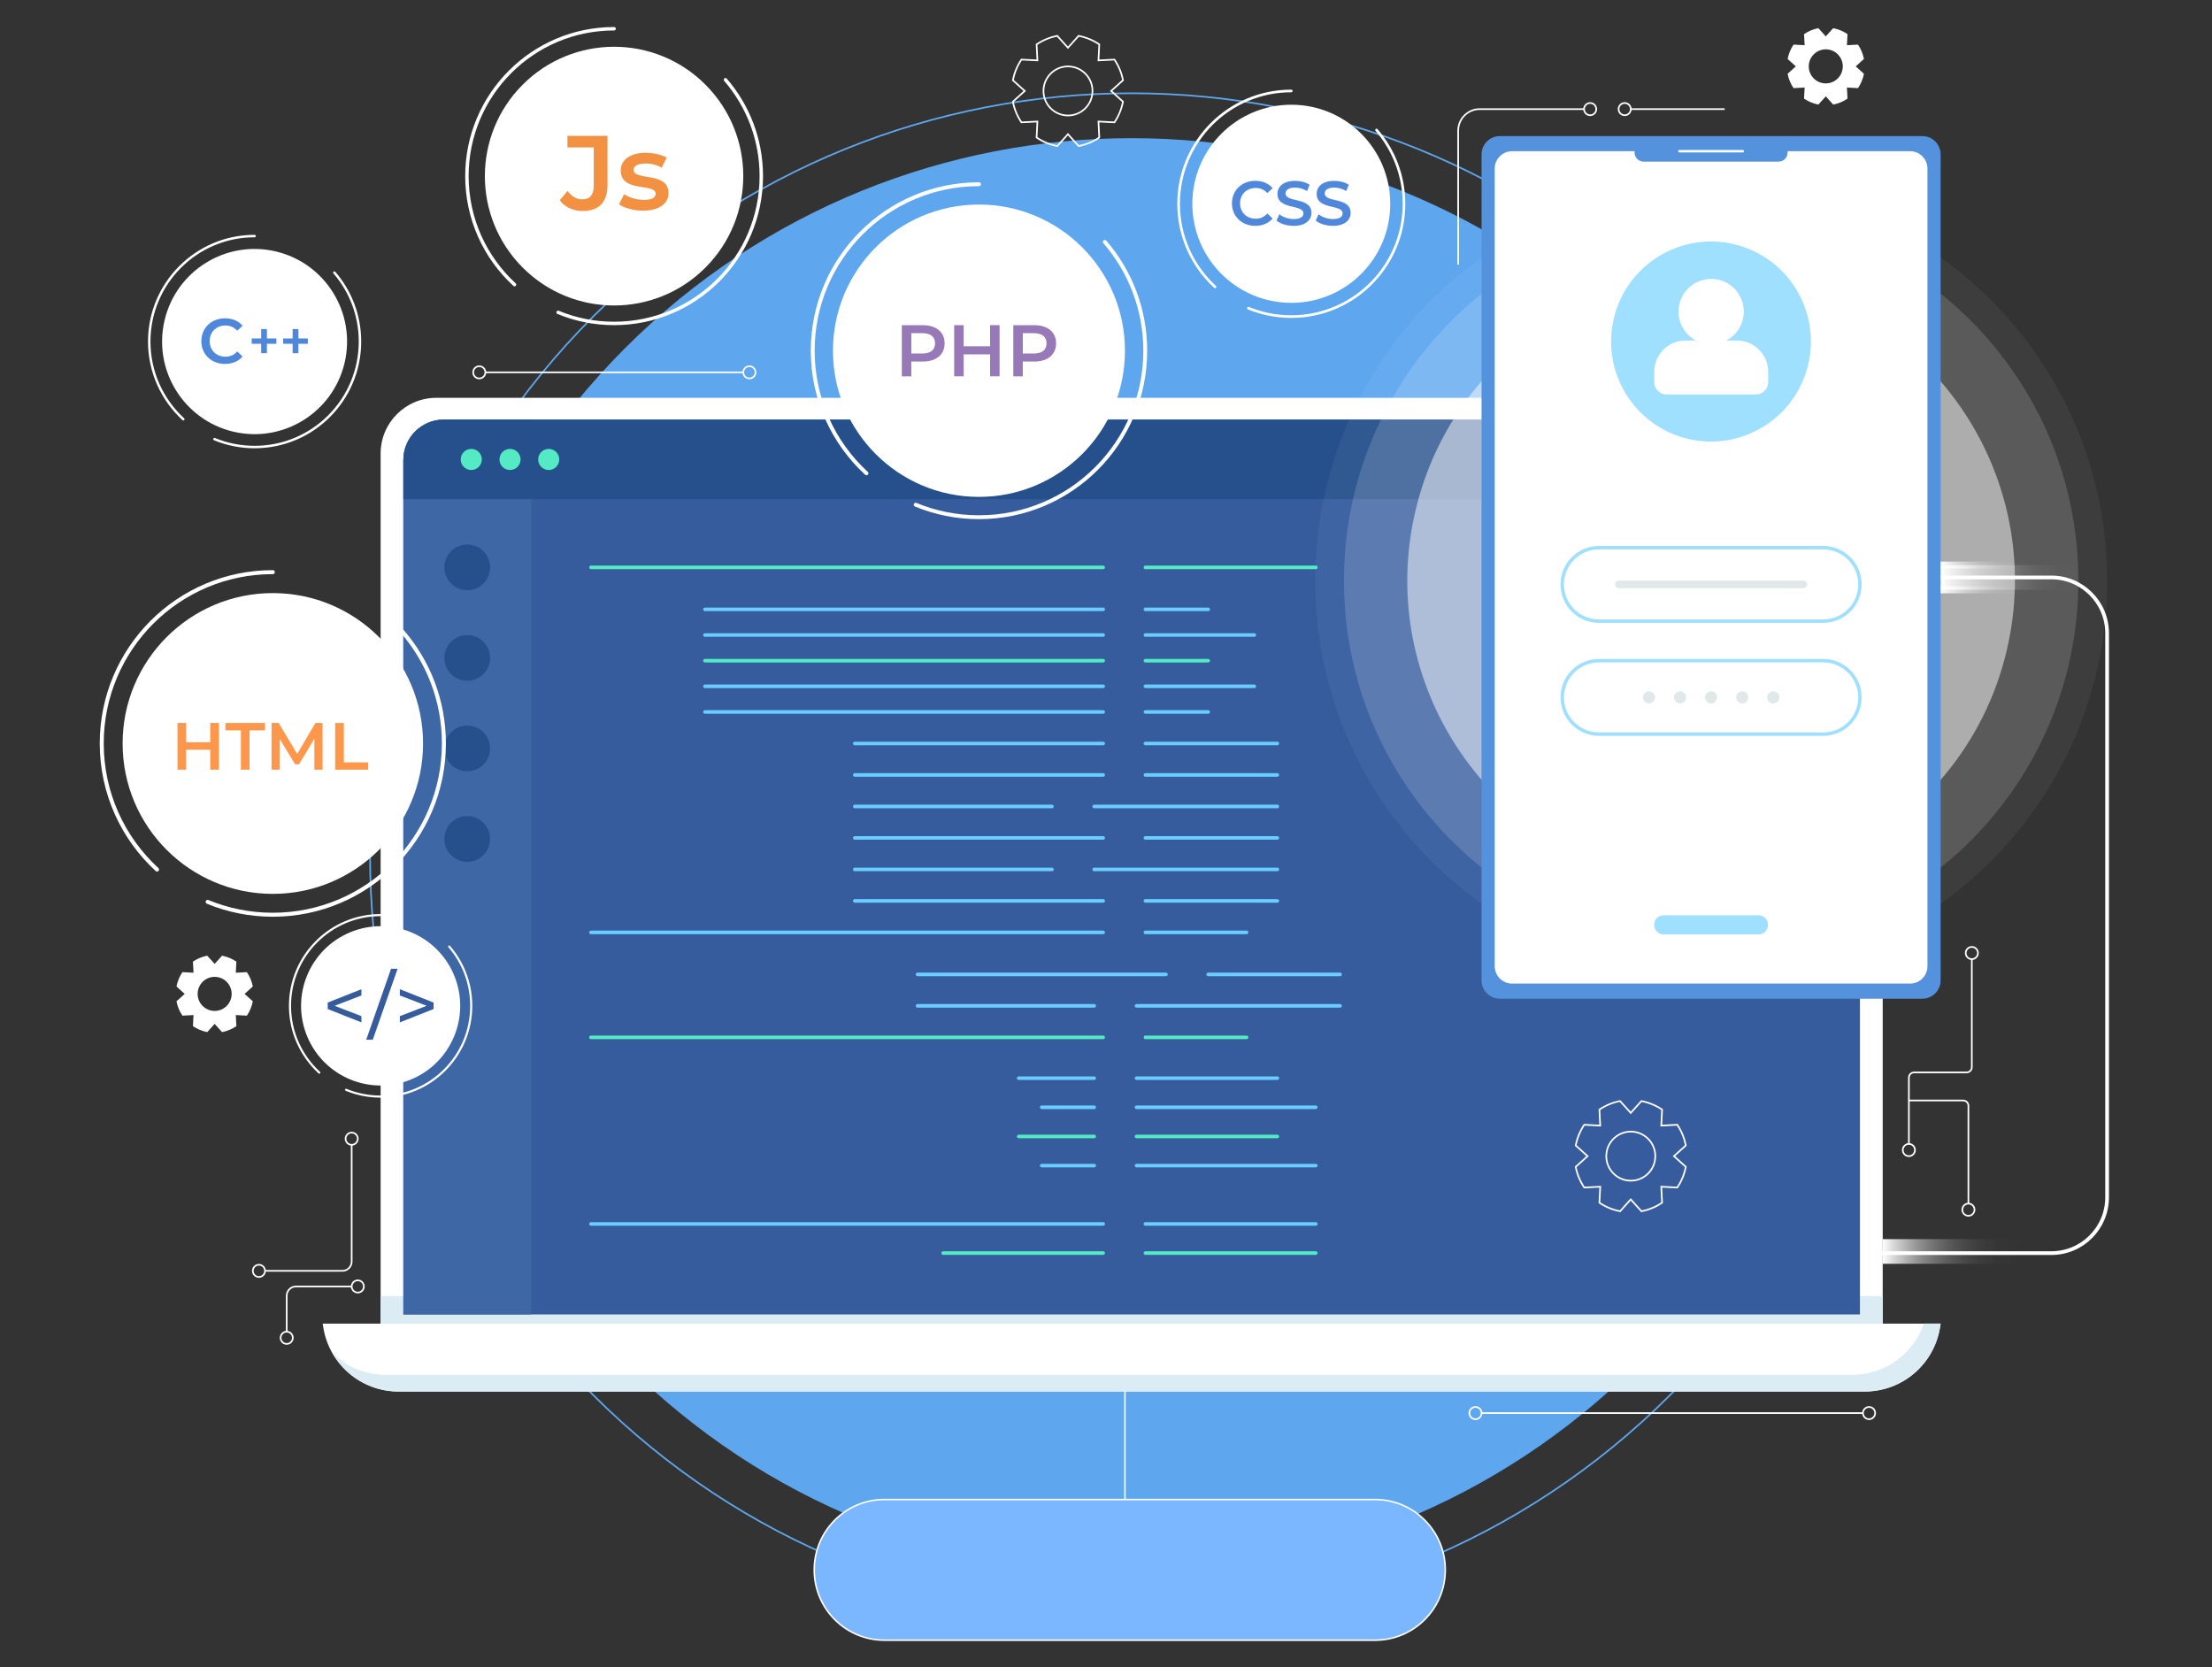 <svg width="670" height="505" viewBox="0 0 670 505" fill="none" xmlns="http://www.w3.org/2000/svg">
<rect x="0" y="0" width="670" height="505" fill="#333333" stroke="none"/>
<g clip-path="url(#clip0_3_2)">
<path d="M496.286 412.896C581.069 328.014 581.069 190.393 496.286 105.512C411.502 20.63 274.041 20.63 189.258 105.512C104.474 190.393 104.474 328.014 189.258 412.896C274.041 497.777 411.502 497.777 496.286 412.896Z" fill="#5EA7EF"/>
<path d="M505.892 422.513C595.981 332.32 595.981 186.088 505.892 95.894C415.803 5.701 269.74 5.701 179.652 95.894C89.563 186.088 89.563 332.32 179.652 422.513C269.74 512.706 415.803 512.706 505.892 422.513Z" stroke="#5EA7EF" stroke-width="0.5" stroke-miterlimit="10"/>
<path d="M416.486 496.797H267.908C256.158 496.797 246.626 487.267 246.626 475.49C246.626 463.727 256.145 454.184 267.908 454.184H416.486C428.235 454.184 437.768 463.714 437.768 475.49C437.768 487.253 428.249 496.797 416.486 496.797Z" fill="#7BB7FF" stroke="white" stroke-width="0.46" stroke-miterlimit="10"/>
<path d="M340.742 454.197V416.431" stroke="white" stroke-width="0.46" stroke-miterlimit="10"/>
<path d="M132.139 120.496H553.41C562.712 120.496 570.259 128.051 570.259 137.364V404.736H115.29V137.364C115.29 128.051 122.838 120.496 132.139 120.496Z" fill="white"/>
<path d="M570.259 392.551H115.29V404.736H570.259V392.551Z" fill="#DCECF4"/>
<path d="M134.41 127.098H551.126C557.884 127.098 563.365 132.585 563.365 139.351V398.12H122.171V139.351C122.171 132.585 127.652 127.098 134.41 127.098Z" fill="#365C9E"/>
<path d="M134.41 127.098H160.873V398.12H122.171V139.351C122.171 132.585 127.652 127.098 134.41 127.098Z" fill="#3D68A5"/>
<path d="M134.41 127.098H551.126C557.884 127.098 563.365 132.585 563.365 139.351V151.21H122.171V139.351C122.171 132.585 127.652 127.098 134.41 127.098Z" fill="#26508C"/>
<path d="M564.833 421.482H120.703C109.416 421.482 99.788 413.313 97.939 402.163L97.735 400.91H587.801L587.597 402.163C585.748 413.313 576.12 421.482 564.833 421.482Z" fill="white"/>
<path d="M582.743 400.897C579.574 410.059 570.912 416.431 560.958 416.431H116.827C110.572 416.431 104.833 413.912 100.645 409.774C104.643 416.826 112.204 421.468 120.703 421.468H564.833C576.12 421.468 585.748 413.3 587.597 402.15L587.801 400.897H582.743Z" fill="#DCECF4"/>
<path d="M179 171.849H334.146" stroke="#54EAC3" stroke-width="1.08" stroke-miterlimit="10" stroke-linecap="round"/>
<path d="M346.943 171.849H398.536" stroke="#54EAC3" stroke-width="1.08" stroke-miterlimit="10" stroke-linecap="round"/>
<path d="M179 282.411H334.146" stroke="#69CDFF" stroke-width="1.08" stroke-miterlimit="10" stroke-linecap="round"/>
<path d="M346.943 282.411H377.58" stroke="#69CDFF" stroke-width="1.08" stroke-miterlimit="10" stroke-linecap="round"/>
<path d="M179 314.201H334.146" stroke="#54EAC3" stroke-width="1.08" stroke-miterlimit="10" stroke-linecap="round"/>
<path d="M346.943 314.201H377.58" stroke="#54EAC3" stroke-width="1.08" stroke-miterlimit="10" stroke-linecap="round"/>
<path d="M179 370.714H334.146" stroke="#69CDFF" stroke-width="1.08" stroke-miterlimit="10" stroke-linecap="round"/>
<path d="M346.943 370.714H398.536" stroke="#69CDFF" stroke-width="1.08" stroke-miterlimit="10" stroke-linecap="round"/>
<path d="M285.667 379.536H334.146" stroke="#54EAC3" stroke-width="1.08" stroke-miterlimit="10" stroke-linecap="round"/>
<path d="M346.943 379.536H398.536" stroke="#54EAC3" stroke-width="1.08" stroke-miterlimit="10" stroke-linecap="round"/>
<path d="M213.527 184.565H334.146" stroke="#69CDFF" stroke-width="1.08" stroke-miterlimit="10" stroke-linecap="round"/>
<path d="M346.943 184.565H365.954" stroke="#69CDFF" stroke-width="1.08" stroke-miterlimit="10" stroke-linecap="round"/>
<path d="M213.527 192.339H334.146" stroke="#69CDFF" stroke-width="1.08" stroke-miterlimit="10" stroke-linecap="round"/>
<path d="M346.943 192.339H379.919" stroke="#69CDFF" stroke-width="1.08" stroke-miterlimit="10" stroke-linecap="round"/>
<path d="M213.527 200.112H334.146" stroke="#54EAC3" stroke-width="1.08" stroke-miterlimit="10" stroke-linecap="round"/>
<path d="M346.943 200.112H365.954" stroke="#54EAC3" stroke-width="1.08" stroke-miterlimit="10" stroke-linecap="round"/>
<path d="M213.527 207.873H334.146" stroke="#69CDFF" stroke-width="1.08" stroke-miterlimit="10" stroke-linecap="round"/>
<path d="M346.943 207.873H379.919" stroke="#69CDFF" stroke-width="1.08" stroke-miterlimit="10" stroke-linecap="round"/>
<path d="M213.527 215.646H334.146" stroke="#69CDFF" stroke-width="1.08" stroke-miterlimit="10" stroke-linecap="round"/>
<path d="M346.943 215.646H365.954" stroke="#69CDFF" stroke-width="1.08" stroke-miterlimit="10" stroke-linecap="round"/>
<path d="M258.905 225.19H334.146" stroke="#69CDFF" stroke-width="1.08" stroke-miterlimit="10" stroke-linecap="round"/>
<path d="M346.943 225.19H386.895" stroke="#69CDFF" stroke-width="1.08" stroke-miterlimit="10" stroke-linecap="round"/>
<path d="M258.905 234.72H334.146" stroke="#69CDFF" stroke-width="1.08" stroke-miterlimit="10" stroke-linecap="round"/>
<path d="M346.943 234.72H386.895" stroke="#69CDFF" stroke-width="1.08" stroke-miterlimit="10" stroke-linecap="round"/>
<path d="M258.905 244.264H318.63" stroke="#69CDFF" stroke-width="1.08" stroke-miterlimit="10" stroke-linecap="round"/>
<path d="M331.427 244.264H386.895" stroke="#69CDFF" stroke-width="1.08" stroke-miterlimit="10" stroke-linecap="round"/>
<path d="M258.905 253.794H334.146" stroke="#69CDFF" stroke-width="1.08" stroke-miterlimit="10" stroke-linecap="round"/>
<path d="M346.943 253.794H386.895" stroke="#69CDFF" stroke-width="1.08" stroke-miterlimit="10" stroke-linecap="round"/>
<path d="M258.905 263.337H318.63" stroke="#69CDFF" stroke-width="1.08" stroke-miterlimit="10" stroke-linecap="round"/>
<path d="M331.427 263.337H386.895" stroke="#69CDFF" stroke-width="1.08" stroke-miterlimit="10" stroke-linecap="round"/>
<path d="M258.905 272.868H334.146" stroke="#69CDFF" stroke-width="1.08" stroke-miterlimit="10" stroke-linecap="round"/>
<path d="M346.943 272.868H386.895" stroke="#69CDFF" stroke-width="1.08" stroke-miterlimit="10" stroke-linecap="round"/>
<path d="M277.903 295.127H353.157" stroke="#69CDFF" stroke-width="1.08" stroke-miterlimit="10" stroke-linecap="round"/>
<path d="M365.954 295.127H405.906" stroke="#69CDFF" stroke-width="1.08" stroke-miterlimit="10" stroke-linecap="round"/>
<path d="M277.903 304.657H331.427" stroke="#69CDFF" stroke-width="1.08" stroke-miterlimit="10" stroke-linecap="round"/>
<path d="M344.237 304.657H405.906" stroke="#69CDFF" stroke-width="1.08" stroke-miterlimit="10" stroke-linecap="round"/>
<path d="M308.554 326.563H331.427" stroke="#69CDFF" stroke-width="1.08" stroke-miterlimit="10" stroke-linecap="round"/>
<path d="M344.237 326.563H386.895" stroke="#69CDFF" stroke-width="1.08" stroke-miterlimit="10" stroke-linecap="round"/>
<path d="M315.53 335.385H331.427" stroke="#69CDFF" stroke-width="1.08" stroke-miterlimit="10" stroke-linecap="round"/>
<path d="M344.237 335.385H398.536" stroke="#69CDFF" stroke-width="1.08" stroke-miterlimit="10" stroke-linecap="round"/>
<path d="M308.554 344.22H331.427" stroke="#54EAC3" stroke-width="1.08" stroke-miterlimit="10" stroke-linecap="round"/>
<path d="M344.237 344.22H386.895" stroke="#54EAC3" stroke-width="1.08" stroke-miterlimit="10" stroke-linecap="round"/>
<path d="M315.53 353.043H331.427" stroke="#69CDFF" stroke-width="1.08" stroke-miterlimit="10" stroke-linecap="round"/>
<path d="M344.237 353.042H398.536" stroke="#69CDFF" stroke-width="1.08" stroke-miterlimit="10" stroke-linecap="round"/>
<path d="M148.444 171.849C148.444 175.675 145.343 178.779 141.522 178.779C137.701 178.779 134.6 175.675 134.6 171.849C134.6 168.023 137.701 164.919 141.522 164.919C145.343 164.919 148.444 168.023 148.444 171.849Z" fill="#26508C"/>
<path d="M145.942 139.161C145.942 140.931 144.514 142.36 142.746 142.36C140.978 142.36 139.55 140.931 139.55 139.161C139.55 137.391 140.978 135.961 142.746 135.961C144.514 135.961 145.942 137.391 145.942 139.161Z" fill="#54EAC3"/>
<path d="M157.677 139.161C157.677 140.931 156.249 142.36 154.482 142.36C152.714 142.36 151.286 140.931 151.286 139.161C151.286 137.391 152.714 135.961 154.482 135.961C156.249 135.961 157.677 137.391 157.677 139.161Z" fill="#54EAC3"/>
<path d="M169.399 139.161C169.399 140.931 167.971 142.36 166.204 142.36C164.436 142.36 163.008 140.931 163.008 139.161C163.008 137.391 164.436 135.961 166.204 135.961C167.971 135.961 169.399 137.391 169.399 139.161Z" fill="#54EAC3"/>
<path d="M148.444 199.268C148.444 203.094 145.343 206.198 141.522 206.198C137.701 206.198 134.6 203.094 134.6 199.268C134.6 195.443 137.701 192.339 141.522 192.339C145.343 192.339 148.444 195.443 148.444 199.268Z" fill="#26508C"/>
<path d="M141.522 233.617C145.345 233.617 148.444 230.515 148.444 226.688C148.444 222.86 145.345 219.758 141.522 219.758C137.699 219.758 134.6 222.86 134.6 226.688C134.6 230.515 137.699 233.617 141.522 233.617Z" fill="#26508C"/>
<path d="M148.444 254.107C148.444 257.933 145.343 261.037 141.522 261.037C137.701 261.037 134.6 257.933 134.6 254.107C134.6 250.281 137.701 247.177 141.522 247.177C145.343 247.177 148.444 250.281 148.444 254.107Z" fill="#26508C"/>
<path d="M586.781 174.899H621.349C630.664 174.899 638.225 182.455 638.225 191.794V362.654C638.225 371.98 630.678 379.55 621.349 379.55H569.09" stroke="white" stroke-width="1.13" stroke-miterlimit="10"/>
<path opacity="0.05" d="M518.299 295.944C584.54 295.944 638.238 242.183 638.238 175.865C638.238 109.548 584.54 55.786 518.299 55.786C452.058 55.786 398.359 109.548 398.359 175.865C398.359 242.183 452.058 295.944 518.299 295.944Z" fill="white"/>
<path opacity="0.15" d="M518.299 287.217C579.726 287.217 629.522 237.363 629.522 175.865C629.522 114.367 579.726 64.513 518.299 64.513C456.872 64.513 407.076 114.367 407.076 175.865C407.076 237.363 456.872 287.217 518.299 287.217Z" fill="white"/>
<path opacity="0.5" d="M607.829 197.005C619.502 147.492 588.872 97.88 539.416 86.194C489.961 74.507 440.406 105.172 428.733 154.686C417.061 204.199 447.69 253.811 497.146 265.497C546.602 277.183 596.156 246.518 607.829 197.005Z" fill="white"/>
<path d="M582.267 41.219H454.29C451.233 41.219 448.755 43.7 448.755 46.76V296.951C448.755 300.012 451.233 302.492 454.29 302.492H582.267C585.323 302.492 587.801 300.012 587.801 296.951V46.76C587.801 43.7 585.323 41.219 582.267 41.219Z" fill="#5492DD"/>
<path d="M578.541 45.794H458.016C455.102 45.794 452.74 48.158 452.74 51.076V292.636C452.74 295.553 455.102 297.918 458.016 297.918H578.541C581.455 297.918 583.817 295.553 583.817 292.636V51.076C583.817 48.158 581.455 45.794 578.541 45.794Z" fill="white"/>
<path d="M495.113 44.282H541.457V46.215C541.457 47.727 540.233 48.952 538.724 48.952H497.833C496.323 48.952 495.1 47.727 495.1 46.215V44.282H495.113Z" fill="#5492DD"/>
<path d="M508.685 45.794H527.872" stroke="white" stroke-width="0.73" stroke-miterlimit="10" stroke-linecap="round"/>
<path d="M547.702 110.404C551.54 94.122 541.468 77.807 525.204 73.964C508.941 70.121 492.645 80.205 488.806 96.488C484.968 112.77 495.04 129.085 511.304 132.928C527.567 136.771 543.863 126.687 547.702 110.404Z" fill="#9FDFFF"/>
<path d="M526.077 103.137H522.909C526.036 101.476 528.185 98.182 528.185 94.383C528.185 88.91 523.752 84.486 518.299 84.486C512.846 84.486 508.413 88.924 508.413 94.383C508.413 98.182 510.548 101.476 513.689 103.137H510.52C505.298 103.137 501.056 107.385 501.056 112.613V115.771C501.056 117.813 502.715 119.474 504.755 119.474H531.87C533.91 119.474 535.569 117.813 535.569 115.771V112.613C535.569 107.385 531.326 103.137 526.104 103.137H526.077Z" fill="white"/>
<path d="M532.632 283.024H503.925C502.32 283.024 501.029 281.73 501.029 280.124C501.029 278.517 502.32 277.224 503.925 277.224H532.632C534.236 277.224 535.528 278.517 535.528 280.124C535.528 281.73 534.236 283.024 532.632 283.024Z" fill="#9FDFFF"/>
<path d="M552.254 222.358H484.302C478.169 222.358 473.192 217.375 473.192 211.235C473.192 205.095 478.169 200.112 484.302 200.112H552.254C558.387 200.112 563.365 205.095 563.365 211.235C563.365 217.375 558.387 222.358 552.254 222.358V222.358Z" stroke="#9FDFFF" stroke-width="1.04" stroke-miterlimit="10"/>
<path d="M501.314 211.235C501.314 212.243 500.498 213.073 499.478 213.073C498.458 213.073 497.643 212.256 497.643 211.235C497.643 210.214 498.458 209.397 499.478 209.397C500.498 209.397 501.314 210.214 501.314 211.235Z" fill="#E1E8EA"/>
<path d="M510.724 211.235C510.724 212.243 509.908 213.073 508.889 213.073C507.869 213.073 507.053 212.256 507.053 211.235C507.053 210.214 507.869 209.397 508.889 209.397C509.908 209.397 510.724 210.214 510.724 211.235Z" fill="#E1E8EA"/>
<path d="M520.121 211.235C520.121 212.243 519.305 213.073 518.285 213.073C517.265 213.073 516.449 212.256 516.449 211.235C516.449 210.214 517.265 209.397 518.285 209.397C519.305 209.397 520.121 210.214 520.121 211.235Z" fill="#E1E8EA"/>
<path d="M529.531 211.235C529.531 212.243 528.715 213.073 527.695 213.073C526.676 213.073 525.86 212.256 525.86 211.235C525.86 210.214 526.676 209.397 527.695 209.397C528.715 209.397 529.531 210.214 529.531 211.235Z" fill="#E1E8EA"/>
<path d="M538.941 211.235C538.941 212.243 538.126 213.073 537.106 213.073C536.086 213.073 535.27 212.256 535.27 211.235C535.27 210.214 536.086 209.397 537.106 209.397C538.126 209.397 538.941 210.214 538.941 211.235Z" fill="#E1E8EA"/>
<path d="M552.254 188.132H484.302C478.169 188.132 473.192 183.149 473.192 177.009C473.192 170.869 478.169 165.886 484.302 165.886H552.254C558.387 165.886 563.365 170.869 563.365 177.009C563.365 183.149 558.387 188.132 552.254 188.132V188.132Z" stroke="#9FDFFF" stroke-width="1.04" stroke-miterlimit="10"/>
<path d="M546.217 178.166H490.367C489.728 178.166 489.211 177.649 489.211 177.009C489.211 176.369 489.728 175.852 490.367 175.852H546.217C546.856 175.852 547.373 176.369 547.373 177.009C547.373 177.649 546.856 178.166 546.217 178.166Z" fill="#E1E8EA"/>
<path d="M613.027 375.316H570.259V382.79H613.027V375.316Z" fill="url(#paint0_linear_3_2)"/>
<path d="M597.266 374.254H570.259V376.391H597.266V374.254Z" fill="url(#paint1_linear_3_2)"/>
<path d="M597.266 381.728H570.259V383.865H597.266V381.728Z" fill="url(#paint2_linear_3_2)"/>
<path d="M630.569 171.168H587.801V178.642H630.569V171.168Z" fill="url(#paint3_linear_3_2)"/>
<path d="M614.808 170.093H587.801V172.23H614.808V170.093Z" fill="url(#paint4_linear_3_2)"/>
<path d="M614.808 177.567H587.801V179.704H614.808V177.567Z" fill="url(#paint5_linear_3_2)"/>
<path d="M106.519 346.753V382.109C106.519 383.675 105.255 384.927 103.704 384.927H80.274" stroke="white" stroke-width="0.5" stroke-miterlimit="10"/>
<path d="M106.519 346.753C107.541 346.753 108.369 345.924 108.369 344.901C108.369 343.879 107.541 343.05 106.519 343.05C105.498 343.05 104.67 343.879 104.67 344.901C104.67 345.924 105.498 346.753 106.519 346.753Z" stroke="white" stroke-width="0.5" stroke-miterlimit="10"/>
<path d="M78.425 386.779C79.446 386.779 80.274 385.95 80.274 384.927C80.274 383.905 79.446 383.076 78.425 383.076C77.403 383.076 76.575 383.905 76.575 384.927C76.575 385.95 77.403 386.779 78.425 386.779Z" stroke="white" stroke-width="0.5" stroke-miterlimit="10"/>
<path d="M86.842 407.051C87.864 407.051 88.692 406.222 88.692 405.199C88.692 404.177 87.864 403.348 86.842 403.348C85.821 403.348 84.993 404.177 84.993 405.199C84.993 406.222 85.821 407.051 86.842 407.051Z" stroke="white" stroke-width="0.5" stroke-miterlimit="10"/>
<path d="M108.369 391.503C109.39 391.503 110.218 390.674 110.218 389.652C110.218 388.629 109.39 387.8 108.369 387.8C107.347 387.8 106.519 388.629 106.519 389.652C106.519 390.674 107.347 391.503 108.369 391.503Z" stroke="white" stroke-width="0.5" stroke-miterlimit="10"/>
<path d="M106.519 389.652H89.657C88.093 389.652 86.842 390.918 86.842 392.47V403.579" stroke="white" stroke-width="0.5" stroke-miterlimit="10"/>
<path d="M145.167 114.628C146.188 114.628 147.016 113.799 147.016 112.776C147.016 111.754 146.188 110.925 145.167 110.925C144.145 110.925 143.317 111.754 143.317 112.776C143.317 113.799 144.145 114.628 145.167 114.628Z" stroke="white" stroke-width="0.5" stroke-miterlimit="10"/>
<path d="M228.839 112.776C228.839 113.797 228.009 114.628 226.989 114.628C225.97 114.628 225.14 113.797 225.14 112.776C225.14 111.755 225.97 110.925 226.989 110.925C228.009 110.925 228.839 111.755 228.839 112.776Z" stroke="white" stroke-width="0.5" stroke-miterlimit="10"/>
<path d="M225.154 112.776H146.866" stroke="white" stroke-width="0.5" stroke-miterlimit="10"/>
<path d="M481.651 34.902C482.672 34.902 483.5 34.073 483.5 33.05C483.5 32.028 482.672 31.199 481.651 31.199C480.629 31.199 479.801 32.028 479.801 33.05C479.801 34.073 480.629 34.902 481.651 34.902Z" stroke="white" stroke-width="0.5" stroke-miterlimit="10"/>
<path d="M493.957 33.05C493.957 34.072 493.128 34.902 492.108 34.902C491.088 34.902 490.258 34.072 490.258 33.05C490.258 32.029 491.088 31.199 492.108 31.199C493.128 31.199 493.957 32.029 493.957 33.05Z" stroke="white" stroke-width="0.5" stroke-miterlimit="10"/>
<path d="M441.671 80.17V39.585C441.671 35.977 444.594 33.05 448.198 33.05H479.801" stroke="white" stroke-width="0.5" stroke-miterlimit="10"/>
<path d="M493.957 33.05H522.378" stroke="white" stroke-width="0.5" stroke-miterlimit="10"/>
<path d="M446.906 429.855C447.927 429.855 448.755 429.026 448.755 428.003C448.755 426.981 447.927 426.152 446.906 426.152C445.885 426.152 445.057 426.981 445.057 428.003C445.057 429.026 445.885 429.855 446.906 429.855Z" stroke="white" stroke-width="0.5" stroke-miterlimit="10"/>
<path d="M566.125 429.855C567.146 429.855 567.974 429.026 567.974 428.003C567.974 426.981 567.146 426.152 566.125 426.152C565.104 426.152 564.276 426.981 564.276 428.003C564.276 429.026 565.104 429.855 566.125 429.855Z" stroke="white" stroke-width="0.5" stroke-miterlimit="10"/>
<path d="M448.755 428.003H564.276" stroke="white" stroke-width="0.5" stroke-miterlimit="10"/>
<path d="M598.068 366.398C598.068 367.419 597.239 368.25 596.219 368.25C595.199 368.25 594.369 367.419 594.369 366.398C594.369 365.377 595.199 364.547 596.219 364.547C597.239 364.547 598.068 365.377 598.068 366.398Z" stroke="white" stroke-width="0.5" stroke-miterlimit="10"/>
<path d="M597.252 290.512C598.274 290.512 599.102 289.683 599.102 288.66C599.102 287.638 598.274 286.809 597.252 286.809C596.231 286.809 595.403 287.638 595.403 288.66C595.403 289.683 596.231 290.512 597.252 290.512Z" stroke="white" stroke-width="0.5" stroke-miterlimit="10"/>
<path d="M578.187 350.183C579.208 350.183 580.036 349.355 580.036 348.332C580.036 347.309 579.208 346.48 578.187 346.48C577.166 346.48 576.338 347.309 576.338 348.332C576.338 349.355 577.166 350.183 578.187 350.183Z" stroke="white" stroke-width="0.5" stroke-miterlimit="10"/>
<path d="M578.187 346.494V326.413C578.187 325.528 578.894 324.82 579.778 324.82H595.661C596.545 324.82 597.252 324.112 597.252 323.227V290.512" stroke="white" stroke-width="0.5" stroke-miterlimit="10"/>
<path d="M578.187 333.329H594.628C595.512 333.329 596.219 334.037 596.219 334.922V364.547" stroke="white" stroke-width="0.5" stroke-miterlimit="10"/>
<path d="M124.515 326.947C136.81 321.849 142.649 307.736 137.556 295.427C132.463 283.117 118.368 277.272 106.072 282.371C93.777 287.469 87.938 301.582 93.031 313.891C98.124 326.201 112.22 332.046 124.515 326.947Z" fill="white"/>
<path d="M136.056 286.686C140.217 291.506 142.732 297.782 142.732 304.657C142.732 319.837 130.439 332.144 115.277 332.144C111.578 332.144 108.042 331.409 104.82 330.089" stroke="white" stroke-width="0.64" stroke-miterlimit="10" stroke-linecap="round"/>
<path d="M96.715 324.888C91.262 319.864 87.835 312.662 87.835 304.657C87.835 289.477 100.128 277.17 115.29 277.17" stroke="white" stroke-width="0.64" stroke-miterlimit="10" stroke-linecap="round"/>
<path d="M118.445 293.425H120.431L112.911 314.922H110.925L118.445 293.425Z" fill="#365C9E"/>
<path d="M131.323 303.663V305.624L121.111 309.667V307.775L129.229 304.643L121.111 301.512V299.62L131.323 303.663Z" fill="#365C9E"/>
<path d="M99.258 305.624V303.663L109.47 299.62V301.512L101.352 304.643L109.47 307.775V309.667L99.258 305.624Z" fill="#365C9E"/>
<path d="M213.672 81.052C228.955 65.75 228.955 40.941 213.672 25.64C198.388 10.338 173.608 10.338 158.324 25.64C143.04 40.941 143.04 65.75 158.324 81.052C173.608 96.353 198.388 96.353 213.672 81.052Z" fill="white"/>
<path d="M219.741 24.16C226.5 31.988 230.593 42.186 230.593 53.336C230.593 77.992 210.63 97.964 186.017 97.964C180.006 97.964 174.281 96.779 169.046 94.615" stroke="white" stroke-width="1.04" stroke-miterlimit="10" stroke-linecap="round"/>
<path d="M155.842 86.201C146.975 78.046 141.427 66.338 141.427 53.336C141.427 28.694 161.39 8.708 186.003 8.708" stroke="white" stroke-width="1.04" stroke-miterlimit="10" stroke-linecap="round"/>
<path d="M169.535 60.674L171.901 57.829C173.125 59.489 174.594 60.388 176.348 60.388C178.66 60.388 179.843 59.013 179.843 56.249V44.65H171.874V41.151H184.004V56.018C184.004 61.3 181.38 63.901 176.457 63.901C173.642 63.901 171.086 62.743 169.535 60.66V60.674Z" fill="#F29141"/>
<path d="M187.499 61.886L189.036 58.836C190.545 59.83 192.843 60.538 194.992 60.538C197.521 60.538 198.582 59.83 198.582 58.645C198.582 55.378 188.016 58.455 188.016 51.634C188.016 48.394 190.926 46.284 195.536 46.284C197.807 46.284 200.404 46.828 201.941 47.754L200.404 50.804C198.772 49.837 197.14 49.524 195.509 49.524C193.074 49.524 191.919 50.327 191.919 51.443C191.919 54.901 202.485 51.825 202.485 58.523C202.485 61.722 199.534 63.805 194.734 63.805C191.891 63.805 189.036 62.975 187.499 61.886Z" fill="#F29141"/>
<path d="M296.519 150.502C320.943 150.502 340.742 130.679 340.742 106.228C340.742 81.776 320.943 61.954 296.519 61.954C272.096 61.954 252.296 81.776 252.296 106.228C252.296 130.679 272.096 150.502 296.519 150.502Z" fill="white"/>
<path d="M334.636 73.267C342.265 82.103 346.888 93.634 346.888 106.228C346.888 134.083 324.342 156.655 296.519 156.655C289.733 156.655 283.247 155.307 277.345 152.87" stroke="white" stroke-width="1.17" stroke-miterlimit="10" stroke-linecap="round"/>
<path d="M262.441 143.354C252.432 134.137 246.163 120.918 246.163 106.228C246.163 78.373 268.71 55.8 296.533 55.8" stroke="white" stroke-width="1.17" stroke-miterlimit="10" stroke-linecap="round"/>
<path d="M286.116 103.995C286.116 107.398 283.6 109.509 279.521 109.509H276.026V113.988H273.157V98.495H279.521C283.587 98.495 286.116 100.578 286.116 104.008V103.995ZM283.22 103.995C283.22 102.048 281.914 100.918 279.398 100.918H276.04V107.072H279.398C281.914 107.072 283.22 105.942 283.22 103.995Z" fill="#9779B7"/>
<path d="M302.761 98.481V113.974H299.892V107.33H291.882V113.974H289.013V98.481H291.882V104.88H299.892V98.481H302.761Z" fill="#9779B7"/>
<path d="M319.881 103.995C319.881 107.398 317.366 109.509 313.286 109.509H309.791V113.988H306.922V98.495H313.286C317.352 98.495 319.881 100.578 319.881 104.009V103.995ZM316.985 103.995C316.985 102.048 315.68 100.918 313.164 100.918H309.805V107.072H313.164C315.68 107.072 316.985 105.942 316.985 103.995Z" fill="#9779B7"/>
<path d="M82.64 270.744C107.77 270.744 128.141 250.349 128.141 225.19C128.141 200.031 107.77 179.636 82.64 179.636C57.511 179.636 37.139 200.031 37.139 225.19C37.139 250.349 57.511 270.744 82.64 270.744Z" fill="white"/>
<path d="M121.845 191.263C129.705 200.357 134.451 212.215 134.451 225.176C134.451 253.835 111.252 277.061 82.627 277.061C75.637 277.061 68.974 275.672 62.895 273.167" stroke="white" stroke-width="1.21" stroke-miterlimit="10" stroke-linecap="round"/>
<path d="M47.569 263.378C37.275 253.903 30.816 240.288 30.816 225.176C30.816 196.518 54.015 173.292 82.64 173.292" stroke="white" stroke-width="1.21" stroke-miterlimit="10" stroke-linecap="round"/>
<path d="M66.308 218.982V233.127H63.684V227.069H56.381V233.127H53.757V218.982H56.381V224.822H63.684V218.982H66.308Z" fill="#FC974C"/>
<path d="M72.958 221.201H68.28V218.982H80.274V221.201H75.582V233.127H72.958V221.201Z" fill="#FC974C"/>
<path d="M95.219 233.127V223.747L90.555 231.507H89.385L84.748 223.869V233.127H82.246V218.982H84.408L90.024 228.362L95.532 218.982H97.694V233.127H95.233H95.219Z" fill="#FC974C"/>
<path d="M101.515 218.982H104.14V230.908H111.524V233.127H101.515V218.982Z" fill="#FC974C"/>
<path d="M104.376 109.895C107.93 94.82 98.604 79.715 83.547 76.157C68.489 72.599 53.402 81.935 49.848 97.01C46.294 112.085 55.62 127.19 70.677 130.748C85.734 134.306 100.822 124.97 104.376 109.895Z" fill="white"/>
<path d="M101.27 82.566C106.111 88.161 109.035 95.472 109.035 103.45C109.035 121.095 94.743 135.403 77.119 135.403C72.822 135.403 68.715 134.546 64.962 133.007" stroke="white" stroke-width="0.74" stroke-miterlimit="10" stroke-linecap="round"/>
<path d="M55.525 126.976C49.188 121.135 45.203 112.763 45.203 103.45C45.203 85.806 59.495 71.497 77.119 71.497" stroke="white" stroke-width="0.74" stroke-miterlimit="10" stroke-linecap="round"/>
<path d="M60.991 103.314C60.991 99.312 64.051 96.412 68.171 96.412C70.361 96.412 72.237 97.201 73.475 98.658L71.87 100.169C70.891 99.121 69.681 98.59 68.294 98.59C65.52 98.59 63.507 100.55 63.507 103.314C63.507 106.078 65.52 108.038 68.294 108.038C69.694 108.038 70.905 107.521 71.87 106.445L73.475 107.984C72.224 109.441 70.347 110.23 68.144 110.23C64.037 110.23 60.978 107.33 60.978 103.328L60.991 103.314Z" fill="#4F88DB"/>
<path d="M83.715 104.131H80.845V106.976H79.105V104.131H76.235V102.511H79.105V99.665H80.845V102.511H83.715V104.131Z" fill="#4F88DB"/>
<path d="M93.247 104.131H90.378V106.976H88.637V104.131H85.768V102.511H88.637V99.665H90.378V102.511H93.247V104.131Z" fill="#4F88DB"/>
<path d="M391.125 91.728C407.677 91.728 421.096 78.294 421.096 61.722C421.096 45.15 407.677 31.716 391.125 31.716C374.572 31.716 361.153 45.15 361.153 61.722C361.153 78.294 374.572 91.728 391.125 91.728Z" fill="white"/>
<path d="M416.948 39.381C422.116 45.371 425.257 53.186 425.257 61.722C425.257 80.592 409.972 95.894 391.125 95.894C386.528 95.894 382.136 94.982 378.124 93.335" stroke="white" stroke-width="0.8" stroke-miterlimit="10" stroke-linecap="round"/>
<path d="M368.021 86.882C361.235 80.633 356.992 71.674 356.992 61.722C356.992 42.853 372.277 27.55 391.125 27.55" stroke="white" stroke-width="0.8" stroke-miterlimit="10" stroke-linecap="round"/>
<path d="M373.147 61.572C373.147 57.624 376.166 54.765 380.232 54.765C382.381 54.765 384.244 55.541 385.468 56.984L383.877 58.482C382.911 57.447 381.728 56.93 380.341 56.93C377.594 56.93 375.609 58.863 375.609 61.586C375.609 64.309 377.594 66.242 380.341 66.242C381.714 66.242 382.911 65.725 383.877 64.677L385.468 66.188C384.244 67.631 382.381 68.407 380.219 68.407C376.166 68.407 373.147 65.548 373.147 61.6V61.572Z" fill="#4F88DB"/>
<path d="M386.651 66.8L387.507 64.894C388.568 65.752 390.241 66.351 391.872 66.351C393.939 66.351 394.796 65.616 394.796 64.636C394.796 61.777 386.936 63.656 386.936 58.727C386.936 56.59 388.636 54.779 392.267 54.779C393.858 54.779 395.517 55.201 396.673 55.95L395.898 57.856C394.715 57.161 393.409 56.821 392.253 56.821C390.214 56.821 389.384 57.611 389.384 58.618C389.384 61.436 397.23 59.598 397.23 64.472C397.23 66.596 395.503 68.407 391.886 68.407C389.833 68.407 387.766 67.767 386.664 66.814L386.651 66.8Z" fill="#4F88DB"/>
<path d="M398.536 66.8L399.379 64.894C400.44 65.752 402.126 66.351 403.744 66.351C405.811 66.351 406.668 65.616 406.668 64.636C406.668 61.777 398.808 63.656 398.808 58.727C398.808 56.59 400.508 54.779 404.138 54.779C405.729 54.779 407.389 55.201 408.544 55.95L407.769 57.856C406.586 57.161 405.281 56.821 404.125 56.821C402.085 56.821 401.256 57.611 401.256 58.618C401.256 61.436 409.102 59.598 409.102 64.472C409.102 66.596 407.375 68.407 403.758 68.407C401.704 68.407 399.637 67.767 398.536 66.814V66.8Z" fill="#4F88DB"/>
<path d="M337.56 18.047L332.719 18.293L332.963 13.446C331.114 12.193 328.993 11.308 326.708 10.859L323.472 14.453L320.235 10.859C317.964 11.295 315.843 12.193 313.98 13.446L314.224 18.293L309.383 18.047C308.132 19.899 307.248 22.023 306.8 24.31L310.39 27.55L306.8 30.79C307.235 33.078 308.132 35.188 309.383 37.053L314.224 36.808L313.98 41.655C315.829 42.907 317.95 43.792 320.235 44.241L323.472 40.647L326.708 44.241C328.993 43.806 331.1 42.907 332.963 41.655L332.719 36.808L337.56 37.053C338.811 35.202 339.695 33.078 340.143 30.79L336.553 27.55L340.143 24.31C339.708 22.023 338.811 19.913 337.56 18.047V18.047Z" stroke="white" stroke-width="0.5" stroke-miterlimit="10"/>
<path d="M330.91 27.55C330.91 31.662 327.578 34.984 323.485 34.984C319.392 34.984 316.06 31.648 316.06 27.55C316.06 23.452 319.392 20.117 323.485 20.117C327.578 20.117 330.91 23.452 330.91 27.55Z" stroke="white" stroke-width="0.5" stroke-miterlimit="10"/>
<path d="M508.032 340.681L503.191 340.926L503.435 336.079C501.586 334.826 499.465 333.942 497.18 333.492L493.944 337.086L490.707 333.492C488.423 333.928 486.315 334.826 484.452 336.079L484.697 340.926L479.855 340.681C478.604 342.532 477.721 344.656 477.272 346.943L480.862 350.184L477.272 353.424C477.707 355.697 478.604 357.821 479.855 359.686L484.697 359.441L484.452 364.288C486.301 365.541 488.423 366.425 490.707 366.875L493.944 363.281L497.18 366.875C499.465 366.439 501.572 365.541 503.435 364.288L503.191 359.441L508.032 359.686C509.283 357.835 510.167 355.711 510.616 353.424L507.026 350.184L510.616 346.943C510.18 344.656 509.283 342.546 508.032 340.681Z" stroke="white" stroke-width="0.5" stroke-miterlimit="10"/>
<path d="M501.382 350.183C501.382 354.295 498.05 357.617 493.957 357.617C489.864 357.617 486.532 354.281 486.532 350.183C486.532 346.086 489.864 342.75 493.957 342.75C498.05 342.75 501.382 346.086 501.382 350.183Z" stroke="white" stroke-width="0.5" stroke-miterlimit="10"/>
<path d="M76.575 298.789C76.276 297.21 75.65 295.74 74.78 294.446L71.421 294.623L71.598 291.26C70.306 290.389 68.838 289.777 67.26 289.463L65.016 291.955L62.773 289.463C61.195 289.763 59.727 290.389 58.435 291.26L58.611 294.623L55.253 294.446C54.382 295.74 53.77 297.21 53.458 298.789L55.946 301.036L53.458 303.282C53.757 304.861 54.382 306.332 55.253 307.625L58.611 307.448L58.435 310.811C59.727 311.682 61.195 312.295 62.773 312.608L65.016 310.116L67.26 312.608C68.838 312.308 70.306 311.682 71.598 310.811L71.421 307.448L74.78 307.625C75.65 306.332 76.263 304.861 76.575 303.282L74.087 301.036L76.575 298.789ZM65.016 306.195C62.174 306.195 59.863 303.881 59.863 301.036C59.863 298.19 62.174 295.876 65.016 295.876C67.859 295.876 70.17 298.19 70.17 301.036C70.17 303.881 67.859 306.195 65.016 306.195Z" fill="white"/>
<path d="M564.575 17.857C564.276 16.277 563.65 14.807 562.78 13.514L559.421 13.691L559.598 10.328C558.306 9.457 556.837 8.844 555.26 8.531L553.016 11.022L550.772 8.531C549.195 8.83 547.726 9.457 546.434 10.328L546.611 13.691L543.252 13.514C542.382 14.807 541.77 16.277 541.457 17.857L543.946 20.103L541.457 22.349C541.756 23.929 542.382 25.399 543.252 26.692L546.611 26.515L546.434 29.878C547.726 30.75 549.195 31.362 550.772 31.675L553.016 29.184L555.26 31.675C556.837 31.376 558.306 30.75 559.598 29.878L559.421 26.515L562.78 26.692C563.65 25.399 564.262 23.929 564.575 22.349L562.086 20.103L564.575 17.857ZM553.016 25.263C550.174 25.263 547.862 22.949 547.862 20.103C547.862 17.258 550.174 14.943 553.016 14.943C555.858 14.943 558.17 17.258 558.17 20.103C558.17 22.949 555.858 25.263 553.016 25.263Z" fill="white"/>
</g>
<defs>
<linearGradient id="paint0_linear_3_2" x1="570.259" y1="379.06" x2="613.013" y2="379.06" gradientUnits="userSpaceOnUse">
<stop stop-color="white"/>
<stop offset="0.08" stop-color="white" stop-opacity="0.8"/>
<stop offset="0.17" stop-color="white" stop-opacity="0.62"/>
<stop offset="0.26" stop-color="white" stop-opacity="0.45"/>
<stop offset="0.36" stop-color="white" stop-opacity="0.31"/>
<stop offset="0.46" stop-color="white" stop-opacity="0.2"/>
<stop offset="0.57" stop-color="white" stop-opacity="0.11"/>
<stop offset="0.68" stop-color="white" stop-opacity="0.05"/>
<stop offset="0.82" stop-color="white" stop-opacity="0.01"/>
<stop offset="1" stop-color="white" stop-opacity="0"/>
</linearGradient>
<linearGradient id="paint1_linear_3_2" x1="30" y1="375.316" x2="597.252" y2="375.316" gradientUnits="userSpaceOnUse">
<stop stop-color="white"/>
<stop offset="0.08" stop-color="white" stop-opacity="0.8"/>
<stop offset="0.17" stop-color="white" stop-opacity="0.62"/>
<stop offset="0.26" stop-color="white" stop-opacity="0.45"/>
<stop offset="0.36" stop-color="white" stop-opacity="0.31"/>
<stop offset="0.46" stop-color="white" stop-opacity="0.2"/>
<stop offset="0.57" stop-color="white" stop-opacity="0.11"/>
<stop offset="0.68" stop-color="white" stop-opacity="0.05"/>
<stop offset="0.82" stop-color="white" stop-opacity="0.01"/>
<stop offset="1" stop-color="white" stop-opacity="0"/>
</linearGradient>
<linearGradient id="paint2_linear_3_2" x1="30" y1="382.79" x2="597.252" y2="382.79" gradientUnits="userSpaceOnUse">
<stop stop-color="white"/>
<stop offset="0.08" stop-color="white" stop-opacity="0.8"/>
<stop offset="0.17" stop-color="white" stop-opacity="0.62"/>
<stop offset="0.26" stop-color="white" stop-opacity="0.45"/>
<stop offset="0.36" stop-color="white" stop-opacity="0.31"/>
<stop offset="0.46" stop-color="white" stop-opacity="0.2"/>
<stop offset="0.57" stop-color="white" stop-opacity="0.11"/>
<stop offset="0.68" stop-color="white" stop-opacity="0.05"/>
<stop offset="0.82" stop-color="white" stop-opacity="0.01"/>
<stop offset="1" stop-color="white" stop-opacity="0"/>
</linearGradient>
<linearGradient id="paint3_linear_3_2" x1="587.801" y1="174.899" x2="630.569" y2="174.899" gradientUnits="userSpaceOnUse">
<stop stop-color="white"/>
<stop offset="0.08" stop-color="white" stop-opacity="0.8"/>
<stop offset="0.17" stop-color="white" stop-opacity="0.62"/>
<stop offset="0.26" stop-color="white" stop-opacity="0.45"/>
<stop offset="0.36" stop-color="white" stop-opacity="0.31"/>
<stop offset="0.46" stop-color="white" stop-opacity="0.2"/>
<stop offset="0.57" stop-color="white" stop-opacity="0.11"/>
<stop offset="0.68" stop-color="white" stop-opacity="0.05"/>
<stop offset="0.82" stop-color="white" stop-opacity="0.01"/>
<stop offset="1" stop-color="white" stop-opacity="0"/>
</linearGradient>
<linearGradient id="paint4_linear_3_2" x1="587.801" y1="171.168" x2="614.808" y2="171.168" gradientUnits="userSpaceOnUse">
<stop stop-color="white"/>
<stop offset="0.08" stop-color="white" stop-opacity="0.8"/>
<stop offset="0.17" stop-color="white" stop-opacity="0.62"/>
<stop offset="0.26" stop-color="white" stop-opacity="0.45"/>
<stop offset="0.36" stop-color="white" stop-opacity="0.31"/>
<stop offset="0.46" stop-color="white" stop-opacity="0.2"/>
<stop offset="0.57" stop-color="white" stop-opacity="0.11"/>
<stop offset="0.68" stop-color="white" stop-opacity="0.05"/>
<stop offset="0.82" stop-color="white" stop-opacity="0.01"/>
<stop offset="1" stop-color="white" stop-opacity="0"/>
</linearGradient>
<linearGradient id="paint5_linear_3_2" x1="587.801" y1="178.642" x2="614.808" y2="178.642" gradientUnits="userSpaceOnUse">
<stop stop-color="white"/>
<stop offset="0.08" stop-color="white" stop-opacity="0.8"/>
<stop offset="0.17" stop-color="white" stop-opacity="0.62"/>
<stop offset="0.26" stop-color="white" stop-opacity="0.45"/>
<stop offset="0.36" stop-color="white" stop-opacity="0.31"/>
<stop offset="0.46" stop-color="white" stop-opacity="0.2"/>
<stop offset="0.57" stop-color="white" stop-opacity="0.11"/>
<stop offset="0.68" stop-color="white" stop-opacity="0.05"/>
<stop offset="0.82" stop-color="white" stop-opacity="0.01"/>
<stop offset="1" stop-color="white" stop-opacity="0"/>
</linearGradient>
<clipPath id="clip0_3_2">
<rect width="609" height="489.11" fill="white" transform="translate(30 8)"/>
</clipPath>
</defs>
</svg>
